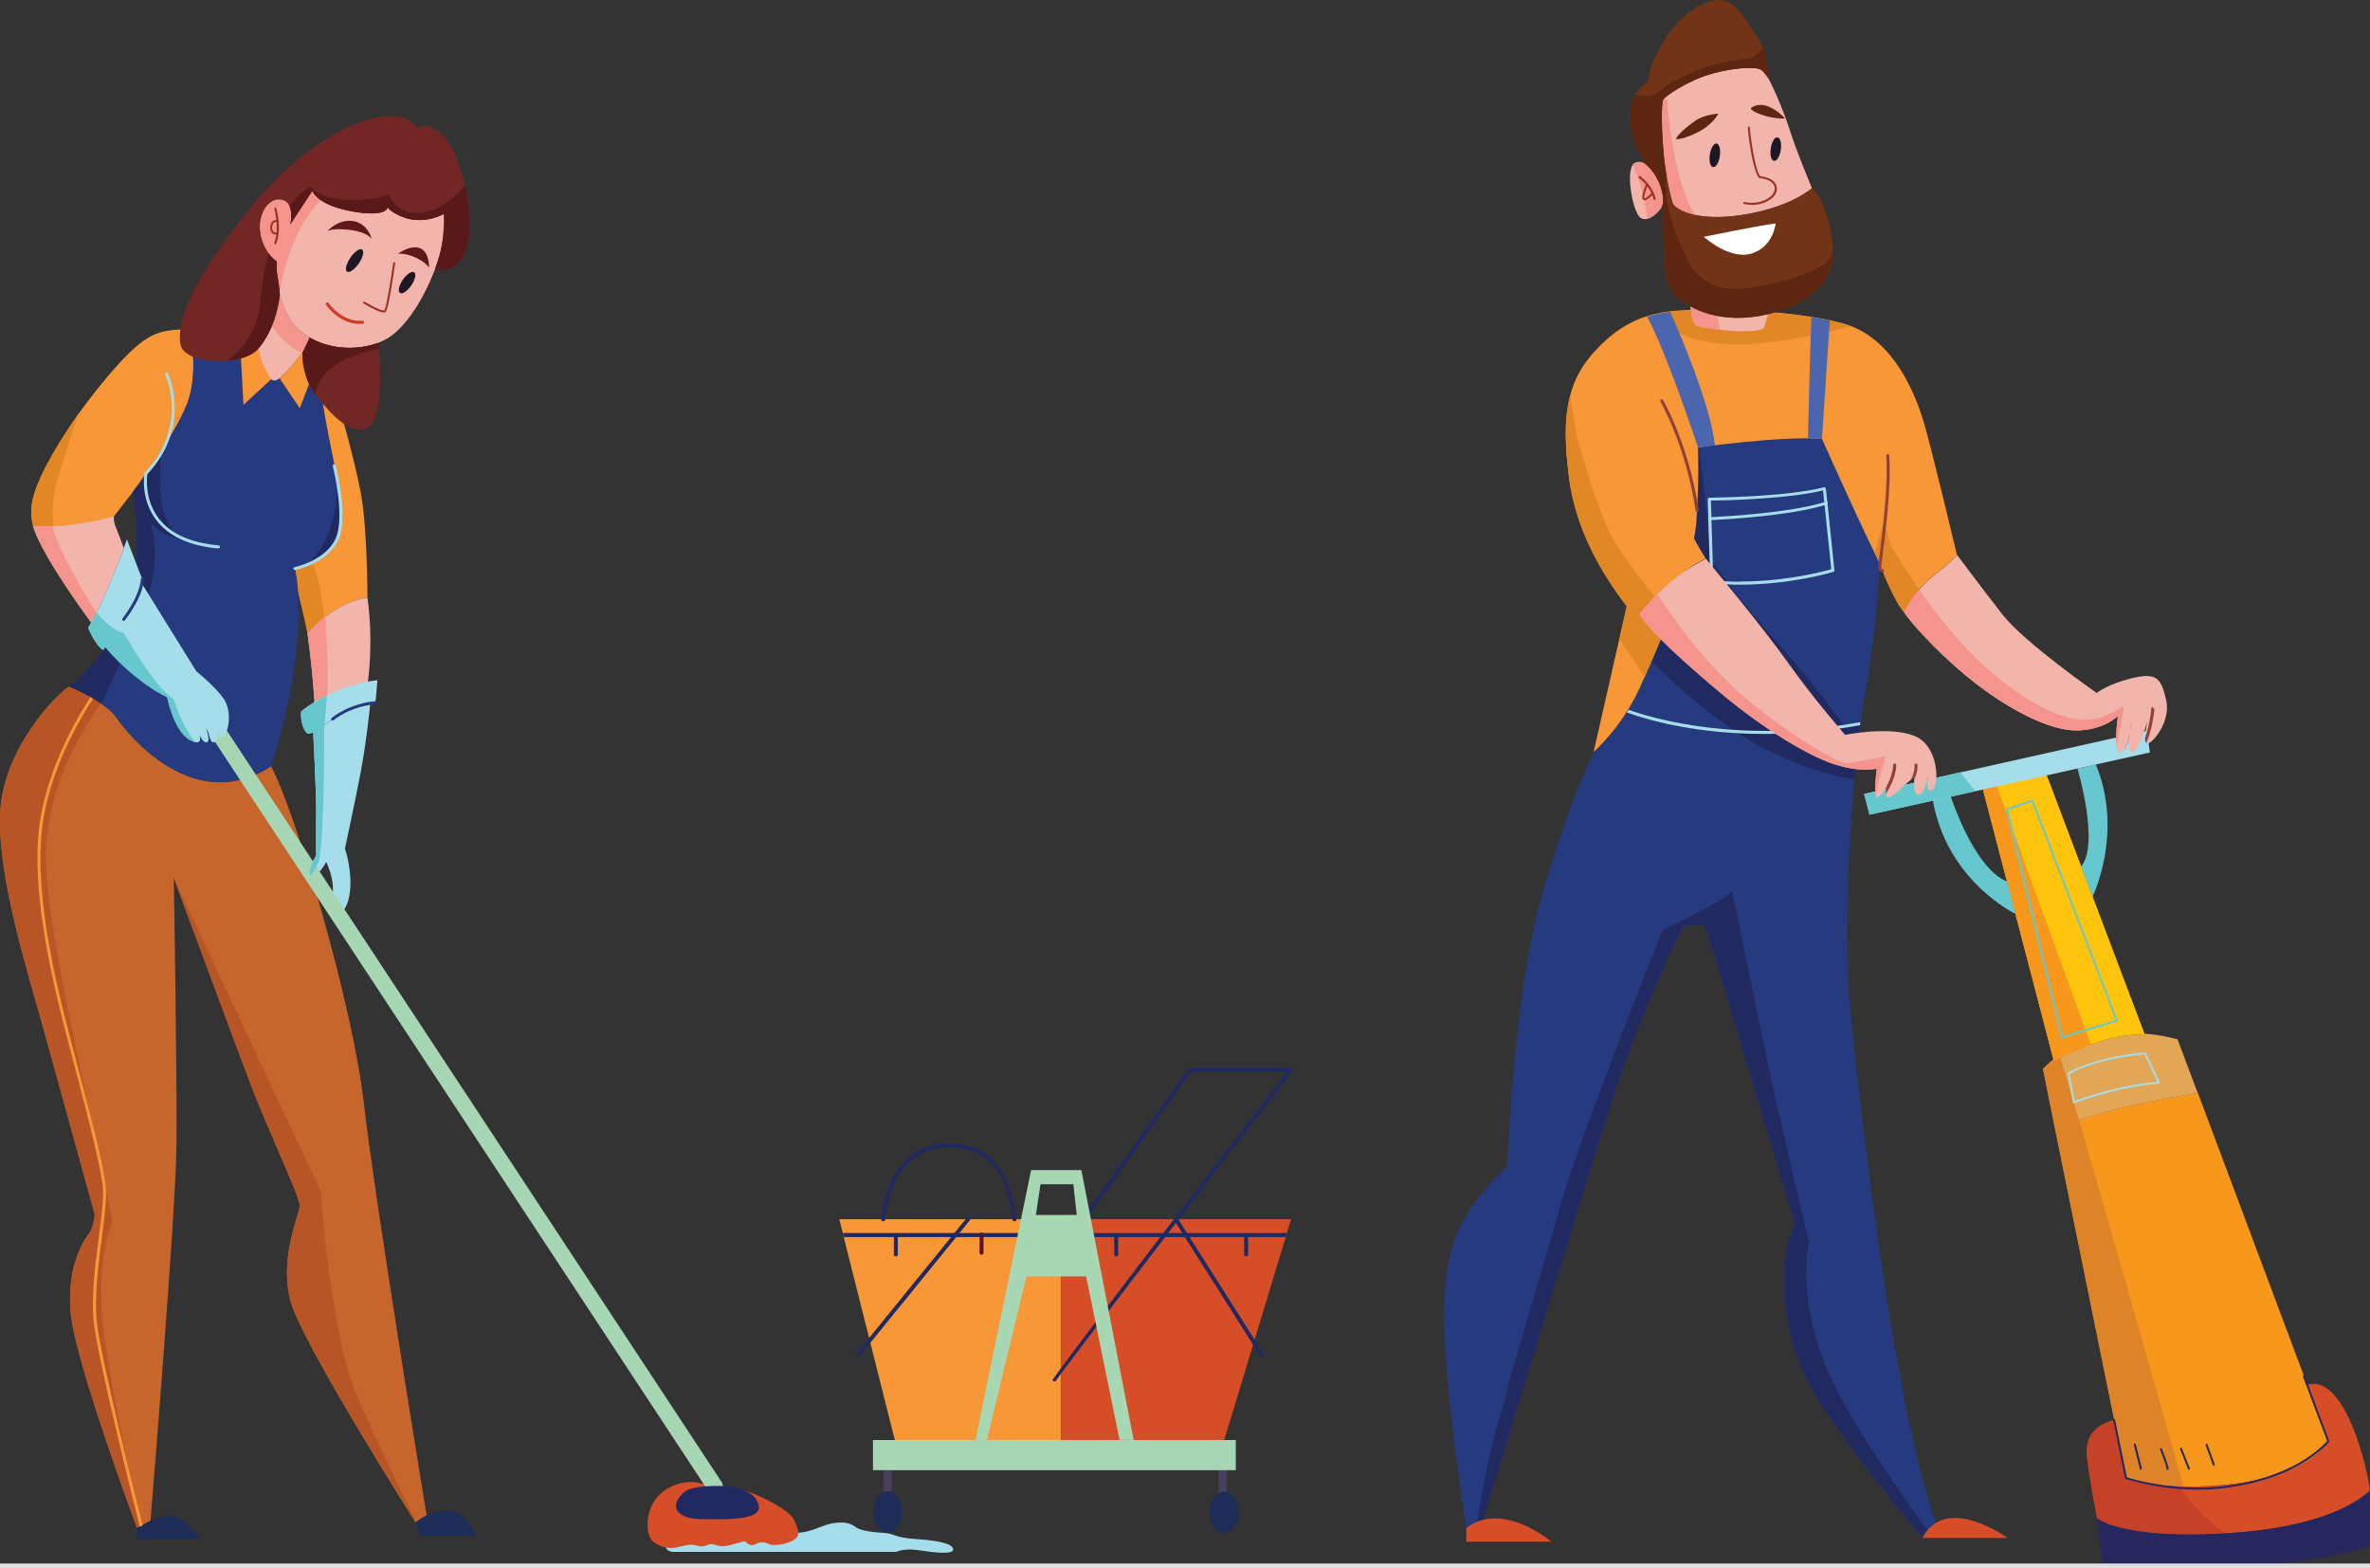<svg width="526" height="348" viewBox="0 0 526 348" fill="none" xmlns="http://www.w3.org/2000/svg">
<rect x="0" y="0" width="526" height="348" fill="#333333" stroke="none"/>
<g clip-path="url(#clip0_8_1137)">
<path d="M94.774 336.578L92.429 337.813L92.249 337.89C92.249 337.89 67.409 298.712 64.6 289.117C61.766 279.522 66.533 269.489 66.533 267.534C66.533 265.579 59.55 250.916 55.53 240.369C51.587 230.002 38.987 195.891 38.575 194.837C38.575 194.837 39.322 239.186 39.167 254.337C39.013 269.489 33.369 337.916 33.369 337.916L31.643 338.611L31.36 338.713L31.024 338.842L30.406 339.099C30.406 339.099 16.723 302.442 15.693 291.458C14.662 280.473 19.12 274.531 19.867 273.656C20.614 272.756 21.052 269.643 21.052 269.643C21.052 269.643 12.884 239.957 9.457 227.635C6.004 215.288 -0.696 194.065 0.052 180.122C0.799 166.18 12.394 154.166 15.358 152.366C15.358 152.366 17.599 153.266 20.073 154.681C20.279 154.784 20.46 154.887 20.64 155.015C21.181 155.35 21.748 155.684 22.289 156.07C23.758 157.048 25.098 158.179 25.897 159.363C28.422 163.067 43.032 181.177 60.168 170.038C65.76 180.714 78.231 222.748 80.757 244.845C83.282 266.968 94.723 336.578 94.723 336.578H94.774Z" fill="#C6662C"/>
<path d="M31.36 338.713L31.024 338.842L30.406 339.099C30.406 339.099 16.723 302.442 15.693 291.458C14.662 280.473 19.12 274.531 19.867 273.656C20.614 272.756 21.052 269.643 21.052 269.643C21.052 269.643 12.884 239.957 9.457 227.635C6.004 215.288 -0.696 194.065 0.052 180.122C0.799 166.18 12.394 154.166 15.358 152.366C15.358 152.366 17.599 153.266 20.073 154.681C20.279 154.784 20.46 154.887 20.64 155.015C21.181 155.35 21.748 155.684 22.289 156.07C18.733 161.652 10.719 173.28 10.204 189.203C9.663 206.541 23.449 259.791 24.866 271.367C24.866 271.367 20.949 280.088 23.14 296.423C24.84 309.053 29.35 329.967 31.308 338.739L31.36 338.713Z" fill="#B85527"/>
<path d="M92.404 337.813L92.223 337.89C92.223 337.89 67.383 298.712 64.574 289.117C61.74 279.522 66.507 269.489 66.507 267.534C66.507 265.579 59.524 250.916 55.504 240.369C51.562 230.002 38.961 195.891 38.549 194.837L71.3 264.653C71.944 277.335 74.882 298.712 78.54 308.076C81.195 314.893 88.59 330.07 92.378 337.813H92.404Z" fill="#B85527"/>
<path d="M81.555 132.635C77.69 133.227 74.366 135.208 71.996 137.034C69.651 138.86 68.259 140.533 68.259 140.533C68.259 140.404 68.208 140.172 68.13 139.864C67.744 137.857 66.455 132.506 66.172 131.272C66.043 129.497 65.811 127.799 65.476 126.178C65.476 126.178 67.28 125.715 69.341 124.712C71.403 123.709 73.748 122.114 74.727 119.876C76.659 115.425 75.01 107.116 73.825 101.457C72.64 95.823 71.3 88.389 71.145 86.46L75.551 91.219C75.551 91.219 78.566 101.457 80.061 109.329C81.555 117.2 81.555 132.635 81.555 132.635Z" fill="#F79738"/>
<path d="M71.97 137.034C69.625 138.86 68.233 140.532 68.233 140.532C68.233 140.404 68.182 140.172 68.105 139.864C67.718 137.857 66.43 132.506 66.146 131.272C66.017 129.497 65.785 127.799 65.45 126.178C65.45 126.178 67.254 125.715 69.316 124.712C70.913 128.262 71.712 134.487 71.97 137.034Z" fill="#E18726"/>
<path d="M41.409 89.881C38.446 97.213 29.633 108.969 29.479 109.174C27.752 111.438 25.356 114.525 25.356 114.525C20.743 116.223 15.486 116.712 11.853 116.815C9.173 116.892 7.37 116.763 7.37 116.763C6.339 113.059 7.086 109.483 10.333 103.258C12.059 99.965 14.404 96.106 17.316 92.016C19.893 88.389 22.882 84.582 26.258 80.852C33.395 72.98 35.92 73.443 42.002 72.98C42.002 72.98 44.398 82.524 41.409 89.907V89.881Z" fill="#F79738"/>
<path d="M12.858 105.907C11.595 110.023 11.621 114.242 11.853 116.789C9.173 116.866 7.37 116.737 7.37 116.737C6.339 113.033 7.086 109.457 10.333 103.232C12.059 99.939 14.404 96.081 17.316 91.99C15.718 96.904 13.709 103.155 12.884 105.907H12.858Z" fill="#E18726"/>
<path d="M74.701 119.876C73.335 123.014 69.316 124.866 67.048 125.664C66.095 125.998 65.45 126.178 65.45 126.178C65.785 127.799 65.992 129.522 66.146 131.272C67.435 148.327 60.22 170.038 60.22 170.038C43.058 181.177 28.474 163.067 25.948 159.363C25.201 158.231 23.913 157.15 22.521 156.199C19.3 153.961 15.409 152.391 15.409 152.391C22.264 147.041 27.597 138.294 29.504 128.802C31.36 119.516 29.607 109.715 29.504 109.226V109.2C29.504 109.2 29.504 109.174 29.556 109.149C30.355 108.068 38.575 96.955 41.435 89.933C44.424 82.55 42.027 73.006 42.027 73.006L53.34 75.964L60.271 84.222L67.512 79.463L71.197 86.511C71.351 88.441 72.691 95.875 73.876 101.509C74.289 103.464 74.753 105.753 75.113 108.068C75.783 112.441 76.041 117.02 74.778 119.901L74.701 119.876Z" fill="#263B7F"/>
<path d="M33.369 115.863C33.369 115.863 36.23 123.426 32.261 133.818C29.633 140.738 25.149 150.462 22.495 156.199C19.274 153.961 15.383 152.391 15.383 152.391C22.238 147.041 27.572 138.294 29.479 128.802C31.334 119.516 29.581 109.715 29.479 109.226C29.479 109.226 29.479 109.2 29.479 109.174C29.479 109.174 29.479 109.149 29.53 109.123C30.148 108.326 35.122 101.997 35.869 100.454C35.766 101.226 33.524 116.712 41.074 119.747C41.074 119.747 36.178 119.593 33.369 115.889V115.863Z" fill="#212A60"/>
<path d="M98.562 47.462C93.692 49.88 89.878 48.593 87.868 47.436C86.941 47.024 86.503 46.587 86.271 46.278C86.091 46.047 86.065 45.892 86.065 45.892C86.065 45.892 86.168 48.362 78.128 46.896C74.572 46.252 72.433 45.275 71.171 44.375C69.573 43.269 69.341 42.317 69.341 42.317C69.341 42.317 66.326 46.896 64.445 49.777C64.445 49.777 65.553 44.992 62.539 44.323C59.524 43.654 56.947 47.77 57.849 52.118C58.751 56.465 61.405 58.034 61.405 58.034C61.405 58.034 61.405 58.317 61.405 58.832C61.405 59.964 61.482 62.202 61.998 64.697C61.998 64.774 62.023 64.851 62.049 64.928C62.693 67.861 63.956 71.102 66.43 73.289C67.151 73.906 67.924 74.447 68.723 74.909C68.929 75.012 69.109 75.141 69.316 75.244C73.954 77.688 79.649 77.688 83.9 76.093C84.57 75.836 85.24 75.527 85.833 75.192C90.961 72.286 95.418 63.514 97.197 57.828C97.686 56.234 98.021 54.742 98.227 53.378C98.562 50.317 98.536 47.487 98.536 47.487L98.562 47.462Z" fill="#F1B5AB"/>
<path d="M71.171 44.4C65.708 49.983 63.209 58.42 62.049 64.954C62.049 64.877 62.023 64.8 61.998 64.723C61.482 62.227 61.405 60.015 61.405 58.857C61.405 58.343 61.405 58.06 61.405 58.06C61.405 58.06 58.725 56.491 57.849 52.143C56.947 47.796 59.524 43.68 62.539 44.349C65.553 45.018 64.445 49.802 64.445 49.802C66.327 46.921 69.341 42.342 69.341 42.342C69.341 42.342 69.573 43.294 71.171 44.4Z" fill="#F5948D"/>
<path d="M69.316 75.244C68.826 75.939 68.027 77.071 67.074 78.305C64.935 81.135 62.101 84.505 60.864 84.454C58.751 84.325 56.741 77.431 56.947 75.887C57.05 75.167 58.158 72.903 59.292 70.614C60.658 67.887 62.075 65.083 61.998 64.749C62.642 67.758 63.879 71.103 66.43 73.341C67.306 74.112 68.285 74.755 69.316 75.27V75.244Z" fill="#F1B5AB"/>
<path d="M69.316 75.244C68.826 75.938 68.027 77.07 67.074 78.305C63.466 77.07 60.4 72.671 59.292 70.588C60.658 67.861 62.075 65.057 61.998 64.723C62.642 67.732 63.879 71.076 66.43 73.315C67.306 74.086 68.285 74.729 69.316 75.244Z" fill="#F5948D"/>
<path d="M27.494 121.599C26.36 124.738 23.913 131.169 21.387 136.056C21.001 136.802 20.614 137.497 20.228 138.166C8.143 121.574 7.344 116.737 7.344 116.737C8.787 116.84 10.23 116.84 11.595 116.789C19.326 116.532 25.33 114.499 25.33 114.499C25.33 114.499 25.021 115.4 25.768 117.175C26.309 118.487 27.082 120.545 27.469 121.599H27.494Z" fill="#F1B5AB"/>
<path d="M21.387 136.056C21.001 136.802 20.614 137.497 20.228 138.166C8.143 121.574 7.344 116.737 7.344 116.737C8.787 116.84 10.23 116.84 11.595 116.789C13.09 122.345 18.527 131.478 21.387 136.056Z" fill="#F5948D"/>
<path d="M81.555 151.928C78.206 152.186 74.907 153.42 72.64 154.449C70.913 155.273 69.805 155.941 69.805 155.941C69.238 147.144 68.285 140.893 68.156 139.992C68.208 140.25 68.259 140.43 68.259 140.533C68.259 140.533 69.728 138.758 72.202 136.88C74.546 135.079 77.793 133.201 81.555 132.635C83.024 143.311 81.555 151.928 81.555 151.928Z" fill="#F1B5AB"/>
<path d="M72.64 154.449C70.913 155.273 69.805 155.941 69.805 155.941C69.238 147.144 68.285 140.893 68.156 139.992C68.208 140.25 68.259 140.43 68.259 140.533C68.259 140.533 69.728 138.758 72.202 136.88C72.459 140.893 72.949 148.481 72.665 154.449H72.64Z" fill="#F5948D"/>
<path d="M149.48 344.424H198.928C198.928 344.424 200.629 343.55 203.979 344.064C207.328 344.579 211.477 345.067 211.554 343.91C211.632 342.726 208.668 341.929 203.515 341.595C198.387 341.26 198.542 340.36 196.3 340.231C194.058 340.077 191.095 339.794 189.987 338.971C188.879 338.148 187.461 337.556 184.55 338.122C181.664 338.688 179.576 340.617 174.964 340.103C170.352 339.588 167.594 338.25 162.389 340.18C157.184 342.109 154.968 341.595 152.726 340.926C150.484 340.257 145.228 343.781 149.454 344.476L149.48 344.424Z" fill="#A6DDEB"/>
<path d="M155.741 329.298C152.34 328.141 147.779 329.736 145.563 332.642C143.321 335.524 143.115 340.72 145.047 342.212C146.98 343.704 148.913 343.781 150.768 343.318C152.623 342.881 153.216 342.649 154.556 343.009C155.896 343.37 156.256 343.164 157.313 342.778C158.344 342.418 158.936 343.292 160.792 343.138C162.647 342.984 165.249 341.8 165.481 342.161C165.713 342.521 166.589 343.267 167.569 342.752C168.522 342.238 169.578 342.083 170.609 342.675C171.64 343.267 175.222 342.675 176.562 341.492C177.902 340.308 176.716 338.662 176.562 338.147C176.407 337.633 176.201 336.707 174.32 335.318C172.464 333.929 168.625 331.871 165.713 330.97C162.827 330.07 158.318 330.121 155.715 329.247L155.741 329.298Z" fill="#D64E27"/>
<path d="M57.411 74.549L53.288 75.913L54.035 89.855L60.22 84.145C60.22 84.145 56.792 79.849 57.411 74.524V74.549Z" fill="#F79738"/>
<path d="M62.023 83.913L66.533 90.601L68.903 84.402L67.1 78.279C67.1 78.279 63.157 83.424 62.023 83.913Z" fill="#F79738"/>
<path d="M30.38 339.099C31.179 338.791 35.586 335.678 38.703 336.578C41.821 337.479 44.346 341.595 44.346 341.595H30.38V339.099Z" fill="#1E2D58"/>
<path d="M92.249 337.916C92.249 337.916 94.929 335.241 99.232 335.241C103.535 335.241 105.777 340.874 105.777 340.874H93.434L92.249 337.916Z" fill="#1E2D58"/>
<path d="M31.437 129.497C31.205 130.371 30.638 131.941 29.195 134.564C28.19 136.365 27.005 138.269 25.922 139.889C24.866 141.484 23.913 142.822 23.372 143.568C23.062 144.005 22.882 144.263 22.882 144.263C21.027 143.002 19.558 139.298 19.558 139.298C19.79 138.938 20.022 138.552 20.254 138.166C20.666 137.471 21.078 136.725 21.465 135.902C23.964 131.04 26.361 124.712 27.494 121.599C27.932 120.416 28.164 119.696 28.164 119.696L31.591 128.596C31.591 128.596 31.591 128.828 31.437 129.471V129.497Z" fill="#A6DDEB"/>
<path d="M80.216 170.553C78.876 177.601 76.556 188.354 76.556 188.354C76.556 188.354 78.206 193.036 77.664 197.846C77.149 202.683 74.701 203.557 73.877 203.043C73.078 202.528 74.031 199.57 73.877 196.74C73.722 193.911 72.408 191.312 72.408 191.312C72.408 191.312 70.321 195.094 69.084 194.425C69.058 194.425 69.006 194.374 68.981 194.348C68.001 193.525 70.166 189.846 70.166 189.846C70.166 189.846 70.089 184.727 70.166 180.354C70.243 175.981 69.47 162.63 69.522 162.553C70.243 162.218 71.094 161.601 72.021 160.906C73.825 159.594 75.886 157.974 77.664 157.356C79.7 156.636 81.22 156.276 82.174 156.121C82.071 157.202 81.401 164.096 80.19 170.579L80.216 170.553Z" fill="#A6DDEB"/>
<path d="M83.771 151.028L83.333 155.916C83.333 155.916 82.921 155.941 82.2 156.07C81.246 156.25 79.726 156.61 77.69 157.305C75.912 157.922 73.851 159.569 72.047 160.855C71.119 161.549 70.243 162.141 69.547 162.475C68.878 162.81 68.336 162.887 68.027 162.553C66.765 161.215 66.662 157.999 66.919 157.794C68.8 156.327 70.733 155.17 72.588 154.269C78.644 151.285 83.797 150.977 83.797 150.977L83.771 151.028Z" fill="#A6DDEB"/>
<path d="M98.563 47.462C98.563 47.462 98.589 50.317 98.253 53.378C98.795 49.905 98.563 47.462 98.563 47.462Z" fill="#F1B5AB"/>
<path d="M158.653 331.665C158.06 331.665 157.493 331.382 157.158 330.867L45.893 161.884C45.352 161.061 45.583 159.954 46.408 159.414C47.233 158.874 48.341 159.106 48.882 159.929L160.147 328.912C160.689 329.736 160.457 330.842 159.632 331.382C159.323 331.588 158.988 331.665 158.653 331.665Z" fill="#A6D6B4"/>
<path d="M49.577 163.427C48.469 164.25 48.624 161.498 48.624 161.498C48.624 161.498 48.392 164.611 47.413 164.765C46.434 164.919 46.176 161.421 45.815 161.266C45.455 161.112 47.001 164.816 45.815 164.765C45.094 164.739 44.578 163.787 44.269 163.041C44.501 163.839 44.578 164.919 43.496 164.739C43.187 164.688 42.749 164.533 42.182 164.225C38.626 162.295 37.132 154.732 37.132 154.732C30.638 151.568 24.583 145.214 23.423 143.568C23.268 143.362 23.217 143.234 23.217 143.182L25.407 139.555L31.463 129.471L43.574 148.996C43.574 148.996 47.593 152.186 49.603 155.015C51.613 157.819 50.711 162.578 49.603 163.402L49.577 163.427Z" fill="#A6DDEB"/>
<path d="M48.495 121.728H48.469C42.079 121.162 37.441 119.053 34.684 115.425C31.102 110.718 32.029 105.264 32.081 105.033C32.081 104.981 32.133 104.904 32.158 104.853C42.002 94.409 36.719 83.218 36.668 83.115C36.59 82.961 36.668 82.755 36.822 82.678C37.003 82.601 37.183 82.678 37.26 82.833C37.312 82.936 42.749 94.511 32.699 105.239C32.596 105.985 32.055 110.872 35.199 115.014C37.827 118.461 42.311 120.493 48.495 121.033C48.675 121.033 48.804 121.213 48.804 121.393C48.804 121.574 48.65 121.702 48.469 121.702L48.495 121.728Z" fill="#A6DDEB"/>
<path d="M73.825 159.929C73.825 159.929 73.645 159.903 73.567 159.826C73.439 159.697 73.464 159.491 73.593 159.363C73.748 159.234 77.252 156.224 83.282 155.607C83.462 155.607 83.617 155.71 83.643 155.916C83.643 156.096 83.54 156.25 83.333 156.276C77.536 156.842 74.057 159.826 74.031 159.852C73.954 159.903 73.902 159.929 73.799 159.929H73.825Z" fill="#263B7F"/>
<path d="M31.643 338.585L31.024 338.842C28.989 330.739 21.8 301.825 20.846 293.747C20.176 288.088 21.104 280.834 21.954 274.428C22.495 270.106 22.985 266.376 22.856 264.01C22.598 259.611 19.326 247.135 16.414 236.124C15.435 232.42 14.507 228.87 13.734 225.783C8.787 206.156 7.241 191.595 9.045 181.229C11.286 168.444 18.398 157.253 20.099 154.707C20.305 154.81 20.485 154.912 20.666 155.041C19.043 157.485 11.905 168.624 9.689 181.357C7.911 191.621 9.431 206.104 14.353 225.629C15.152 228.716 16.079 232.266 17.058 235.97C19.97 247.006 23.268 259.534 23.526 264.01C23.655 266.454 23.165 270.209 22.624 274.557C21.8 280.911 20.872 288.139 21.516 293.696C22.47 301.722 29.607 330.404 31.669 338.611L31.643 338.585Z" fill="#F79738"/>
<path d="M61.096 54.176C61.096 54.176 61.044 54.176 61.018 54.176C60.915 54.124 60.838 53.995 60.889 53.893C62.101 50.523 60.889 46.407 60.889 46.355C60.864 46.227 60.915 46.124 61.044 46.072C61.173 46.047 61.276 46.098 61.328 46.227C61.379 46.407 62.59 50.523 61.328 54.047C61.302 54.15 61.224 54.201 61.121 54.201L61.096 54.176Z" fill="#983222"/>
<path d="M61.276 52.066C61.044 52.066 60.735 52.015 60.452 51.809C60.117 51.526 59.962 51.063 59.988 50.42C60.013 49.751 60.22 49.314 60.58 49.056C61.096 48.722 61.688 48.928 61.714 48.928C61.817 48.979 61.895 49.082 61.843 49.211C61.791 49.339 61.688 49.391 61.559 49.339C61.559 49.339 61.121 49.185 60.812 49.417C60.58 49.571 60.426 49.931 60.4 50.42C60.4 50.909 60.477 51.269 60.709 51.449C61.018 51.706 61.482 51.577 61.482 51.577C61.611 51.552 61.714 51.629 61.766 51.732C61.791 51.86 61.714 51.963 61.611 52.015C61.611 52.015 61.456 52.066 61.25 52.066H61.276Z" fill="#983222"/>
<path d="M79.829 71.9C75.32 71.9 72.459 67.835 72.331 67.629C72.227 67.475 72.253 67.269 72.408 67.166C72.562 67.064 72.769 67.089 72.872 67.244C72.897 67.295 75.938 71.591 80.447 71.179C80.628 71.179 80.782 71.308 80.808 71.488C80.808 71.668 80.705 71.823 80.499 71.848C80.267 71.848 80.035 71.874 79.803 71.874L79.829 71.9Z" fill="#CB3D27"/>
<path d="M85.189 69.353C84.441 69.353 82.947 68.684 80.679 67.347C80.576 67.295 80.55 67.141 80.602 67.038C80.653 66.935 80.808 66.909 80.911 66.961C83.514 68.504 85.008 69.044 85.317 68.89C85.653 68.504 86.58 63.179 87.276 58.369C87.276 58.24 87.405 58.163 87.534 58.189C87.662 58.189 87.74 58.317 87.714 58.446C87.147 62.356 86.116 68.993 85.524 69.302C85.446 69.353 85.343 69.353 85.214 69.353H85.189Z" fill="#983222"/>
<path d="M72.614 51.346C72.614 51.346 74.985 48.568 78.334 49.056C81.684 49.571 82.509 53.044 82.509 53.044C82.509 53.044 81.659 51.5 77.561 51.011C73.49 50.548 72.614 51.346 72.614 51.346Z" fill="#601818"/>
<path d="M88.307 56.337C88.307 56.337 91.064 54.253 93.203 55.076C95.367 55.899 95.212 59.372 95.212 59.372C95.212 59.372 94.542 58.214 92.172 57.134C89.801 56.053 88.307 56.337 88.307 56.337Z" fill="#601818"/>
<path d="M79.623 58.472C78.695 59.809 77.536 60.632 77.02 60.272C76.505 59.912 76.84 58.549 77.767 57.185C78.695 55.848 79.855 55.025 80.37 55.385C80.885 55.745 80.55 57.108 79.649 58.472H79.623Z" fill="#1E1724"/>
<path d="M91.27 63.359C90.394 64.62 89.286 65.366 88.77 65.006C88.255 64.645 88.538 63.334 89.415 62.073C90.291 60.812 91.399 60.066 91.914 60.427C92.429 60.787 92.146 62.099 91.27 63.359Z" fill="#1E1724"/>
<path d="M27.469 137.806C27.469 137.806 27.34 137.806 27.262 137.729C27.108 137.626 27.082 137.42 27.185 137.266C31.334 131.735 31.231 128.648 31.231 128.622C31.231 128.442 31.36 128.288 31.54 128.262C31.72 128.262 31.875 128.391 31.901 128.571C31.901 128.699 32.055 131.915 27.726 137.651C27.649 137.754 27.572 137.78 27.443 137.78L27.469 137.806Z" fill="#263B7F"/>
<path d="M103.69 54.69C101.809 61.378 96.552 59.758 96.552 59.758C97.222 57.803 97.995 55.796 98.253 53.352C98.794 49.88 98.562 47.462 98.562 47.462C93.692 49.88 89.878 48.593 87.868 47.436C86.838 46.844 86.271 46.278 86.271 46.278C86.091 46.047 86.065 45.892 86.065 45.892C86.065 45.892 86.168 48.362 78.128 46.896C70.114 45.455 69.341 42.317 69.341 42.317C69.341 42.317 66.327 46.896 64.445 49.777C64.445 49.777 65.012 47.307 64.239 45.687C63.93 45.018 63.415 44.503 62.539 44.323C59.524 43.654 56.947 47.77 57.849 52.118C58.21 53.918 58.905 55.256 59.575 56.156C60.503 57.468 61.431 58.008 61.431 58.008C61.431 58.008 61.431 58.291 61.431 58.806C61.147 60.504 62.333 64.028 62.023 66.163C61.276 71.282 59.266 75.424 56.973 77.713C55.659 79.025 53.108 79.797 50.402 80.054C45.738 80.492 40.533 79.334 40.043 76.376C39.27 71.694 41.821 64.131 52.077 50.548C62.333 36.966 72.382 29.377 81.555 26.599C90.729 23.821 92.661 28.605 92.661 28.605C95.341 26.496 98.897 29.943 100.701 33.622C101.448 35.165 102.427 37.918 103.175 41.082C104.205 45.507 104.798 50.754 103.716 54.664L103.69 54.69Z" fill="#732725"/>
<path d="M61.998 66.215C61.25 71.334 59.24 75.475 56.947 77.765C55.633 79.077 53.082 79.849 50.376 80.106C53.082 78.125 57.05 74.112 57.694 67.475C58.029 63.745 58.622 59.861 59.601 56.208C60.529 57.52 61.456 58.06 61.456 58.06C61.456 58.06 61.456 58.343 61.456 58.857C61.173 60.555 62.358 64.079 62.049 66.215H61.998Z" fill="#591918"/>
<path d="M103.69 54.69C101.809 61.378 96.552 59.758 96.552 59.758C97.222 57.803 97.995 55.796 98.253 53.352C98.794 49.88 98.562 47.462 98.562 47.462C93.692 49.88 89.878 48.593 87.868 47.436C86.838 46.844 86.271 46.278 86.271 46.278C86.091 46.047 86.065 45.892 86.065 45.892C86.065 45.892 86.168 48.362 78.128 46.896C70.114 45.455 69.341 42.317 69.341 42.317C69.341 42.317 66.326 46.896 64.445 49.777C64.445 49.777 65.012 47.307 64.239 45.687C65.528 43.937 67.074 42.471 68.903 41.416C68.903 41.416 70.604 44.194 77.561 44.323C84.519 44.426 86.271 43.088 86.271 43.088C86.271 43.088 88.307 48.876 95.212 46.818C98.949 45.712 101.525 43.166 103.149 41.082C104.18 45.506 104.772 50.754 103.69 54.664V54.69Z" fill="#591918"/>
<path d="M81.556 94.897C77.381 97.058 72.253 90.396 70.011 87.566C69.96 87.489 69.883 87.386 69.805 87.309C67.692 84.633 66.791 79.283 67.254 78.099L68.749 74.909C68.955 75.012 69.135 75.141 69.342 75.244C73.98 77.688 79.674 77.688 83.926 76.093C83.926 76.093 83.978 76.607 84.055 77.456C84.416 81.469 85.086 93.045 81.53 94.897H81.556Z" fill="#732725"/>
<path d="M84.055 77.456C80.138 78.151 71.068 80.492 69.986 87.566C69.934 87.489 69.857 87.386 69.779 87.309C67.666 84.633 66.765 79.283 67.228 78.099L68.723 74.909C68.929 75.012 69.109 75.141 69.316 75.244C73.954 77.688 79.648 77.688 83.9 76.093C83.9 76.093 83.952 76.607 84.029 77.456H84.055Z" fill="#591918"/>
<path d="M74.701 119.876C73.335 123.014 69.316 124.866 67.048 125.664C74.933 121.342 74.856 107.682 74.856 107.682C74.856 107.682 74.933 107.785 75.036 108.017C75.706 112.39 75.964 116.969 74.701 119.85V119.876Z" fill="#212A60"/>
<path d="M65.45 126.513C65.296 126.513 65.167 126.41 65.115 126.255C65.09 126.075 65.193 125.895 65.373 125.87C65.45 125.87 72.021 124.48 74.392 119.747C76.763 114.988 73.902 103.566 73.851 103.464C73.799 103.284 73.928 103.103 74.109 103.052C74.289 103.001 74.469 103.129 74.521 103.284C74.65 103.772 77.484 115.04 75.01 120.03C72.511 125.046 65.811 126.461 65.528 126.513C65.528 126.513 65.476 126.513 65.45 126.513Z" fill="#A6DDEB"/>
<path d="M38.575 155.195C38.575 155.195 40.43 161.421 43.445 164.765C43.136 164.713 42.697 164.559 42.13 164.25C38.575 162.321 37.08 154.758 37.08 154.758C30.587 151.594 24.531 145.24 23.372 143.594C23.062 144.031 22.882 144.288 22.882 144.288C21.027 143.028 19.558 139.323 19.558 139.323C19.79 138.963 20.022 138.577 20.254 138.192C20.666 137.497 21.078 136.751 21.465 135.928C22.418 137.111 23.758 138.577 25.381 139.581C25.562 139.684 25.742 139.812 25.948 139.889C26.438 140.147 26.953 140.378 27.494 140.533C27.494 140.533 34.581 152.957 38.6 155.17L38.575 155.195Z" fill="#66C8CE"/>
<path d="M72.021 160.906C71.996 161.318 71.97 161.575 71.97 161.575C71.97 161.575 72.047 188.972 70.552 191.698C70.166 192.444 69.599 193.37 68.981 194.348C68.001 193.525 70.166 189.846 70.166 189.846C70.166 189.846 70.089 184.727 70.166 180.354C70.243 175.981 69.47 162.63 69.522 162.553C68.852 162.861 68.311 162.964 68.001 162.63C66.739 161.292 66.636 158.077 66.894 157.871C68.775 156.404 70.707 155.247 72.562 154.346C72.382 156.585 72.15 159.594 72.047 160.906H72.021Z" fill="#66C8CE"/>
<path d="M151.335 331.665C148.603 334.443 150.227 337.093 155.638 337.144C161.075 337.221 168.883 337.453 168.419 334.315C167.955 331.202 164.09 329.71 158.627 329.787C153.164 329.864 152.056 330.893 151.309 331.639L151.335 331.665Z" fill="#212A60"/>
<path d="M196.996 333.569C196.506 333.569 196.094 333.157 196.094 332.668V325.44C196.094 324.951 196.506 324.539 196.996 324.539C197.485 324.539 197.897 324.951 197.897 325.44V332.668C197.897 333.157 197.511 333.569 196.996 333.569Z" fill="#49405E"/>
<path d="M271.362 334.572C270.872 334.572 270.46 334.186 270.46 333.671V325.465C270.46 324.977 270.872 324.565 271.362 324.565C271.851 324.565 272.264 324.977 272.264 325.465V333.671C272.264 334.16 271.851 334.572 271.362 334.572Z" fill="#49405E"/>
<path d="M235.467 270.595V320.706H198.877L187.255 274.557L187.049 273.656L186.276 270.595H235.467Z" fill="#F79738"/>
<path d="M286.539 270.595L285.611 273.656L285.354 274.557L271.362 320.706H235.467V270.595H286.539Z" fill="#D64E27"/>
<path d="M274.273 319.6H193.749V326.289H274.273V319.6Z" fill="#A6D6B4"/>
<path d="M200.217 335.549C200.217 338.096 198.774 340.154 196.996 340.154C195.218 340.154 193.775 338.096 193.775 335.549C193.775 333.003 195.218 330.945 196.996 330.945C198.774 330.945 200.217 333.003 200.217 335.549Z" fill="#1E2D58"/>
<path d="M274.943 335.678C274.943 338.225 273.5 340.283 271.697 340.283C269.893 340.283 268.476 338.225 268.476 335.678C268.476 333.131 269.919 331.073 271.697 331.073C273.475 331.073 274.943 333.131 274.943 335.678Z" fill="#1E2D58"/>
<path d="M190.347 301.259C190.347 301.259 190.141 301.233 190.064 301.156C189.884 301.001 189.832 300.718 189.987 300.538L214.518 270.338C214.672 270.158 214.956 270.132 215.136 270.261C215.316 270.415 215.368 270.698 215.213 270.878L190.682 301.079C190.682 301.079 190.476 301.233 190.347 301.233V301.259Z" fill="#212A60"/>
<path d="M280.149 301.259C279.994 301.259 279.865 301.182 279.762 301.053L260.616 270.852C260.488 270.647 260.539 270.364 260.745 270.235C260.951 270.106 261.235 270.158 261.364 270.364L280.509 300.564C280.638 300.77 280.587 301.053 280.38 301.182C280.303 301.233 280.226 301.259 280.149 301.259Z" fill="#212A60"/>
<path d="M195.991 271.058C195.733 271.058 195.553 270.827 195.578 270.595C195.578 270.415 196.506 253.488 210.91 253.771C219.104 253.951 223.975 259.251 225.392 269.566C225.443 269.875 225.495 270.209 225.521 270.364C225.572 270.441 225.624 270.518 225.624 270.621C225.624 270.878 225.417 271.058 225.186 271.058C224.722 271.058 224.696 270.75 224.541 269.669C224.052 266.016 222.506 254.903 210.91 254.646C197.382 254.337 196.48 270.467 196.48 270.621C196.48 270.852 196.274 271.058 196.042 271.058H195.991Z" fill="#212A60"/>
<path d="M234.024 306.609C233.844 306.609 233.663 306.506 233.612 306.326C233.526 306.103 242.287 294.467 259.895 271.418C271.465 256.344 283.035 241.295 285.637 237.874H264.327L240.956 270.93C240.827 271.135 240.543 271.187 240.337 271.032C240.131 270.904 240.079 270.621 240.234 270.415L263.734 237.153C263.734 237.153 263.941 236.973 264.095 236.973H286.539C286.719 236.973 286.874 237.076 286.951 237.231C287.029 237.385 287.003 237.565 286.9 237.694C269.146 260.768 235.441 304.68 234.436 306.326C234.385 306.429 234.307 306.532 234.179 306.558C234.127 306.558 234.076 306.584 234.024 306.584V306.609Z" fill="#212A60"/>
<path d="M285.611 273.656L285.354 274.557H187.255L187.049 273.656H285.611Z" fill="#212A60"/>
<path d="M198.825 278.853C198.567 278.853 198.387 278.647 198.387 278.415V274.119C198.387 273.862 198.593 273.682 198.825 273.682C199.057 273.682 199.263 273.888 199.263 274.119V278.415C199.263 278.673 199.057 278.853 198.825 278.853Z" fill="#212A60"/>
<path d="M217.842 278.467C217.584 278.467 217.404 278.287 217.404 278.055V273.965C217.404 273.734 217.61 273.553 217.842 273.553C218.074 273.553 218.28 273.734 218.28 273.965V278.055C218.28 278.287 218.074 278.467 217.842 278.467Z" fill="#5B1615"/>
<path d="M247.733 278.853C247.501 278.853 247.294 278.647 247.294 278.415V274.119C247.294 273.862 247.501 273.682 247.733 273.682C247.964 273.682 248.171 273.888 248.171 274.119V278.415C248.171 278.673 247.964 278.853 247.733 278.853Z" fill="#212A60"/>
<path d="M276.567 278.853C276.335 278.853 276.129 278.647 276.129 278.415V274.119C276.129 273.862 276.335 273.682 276.567 273.682C276.799 273.682 277.005 273.888 277.005 274.119V278.415C277.005 278.673 276.799 278.853 276.567 278.853Z" fill="#212A60"/>
<path d="M240.002 259.688H228.845L216.502 319.574H219.027L227.814 283.277H241.059L248.48 319.574H251.598L240.002 259.688ZM229.901 269.643L230.932 262.826H238.224L238.971 269.643H229.901Z" fill="#A8D7B4"/>
<path d="M516.775 319.883C516.775 319.883 512.91 327.137 496.418 329.247C491.858 329.813 487.967 329.993 484.694 329.916C476.113 329.761 471.887 328.038 471.887 328.038L469.259 315.15L456.272 251.302C456.272 251.302 456.452 250.221 461.451 248.498C465.729 247.032 473.511 244.999 487.786 242.53L512.085 307.381L516.775 319.883Z" fill="#F7981D"/>
<path d="M487.786 242.556C473.511 245.025 465.729 247.057 461.451 248.524C456.452 250.247 456.272 251.225 456.272 251.302L453.438 237.205C454.185 236.459 454.958 235.764 455.731 235.147L455.808 235.43C455.808 235.43 456.349 235.147 457.303 234.684C460.885 232.935 470.109 228.87 476.062 229.796L475.933 229.41C480.314 229.719 483.303 230.697 483.303 230.697L487.76 242.581L487.786 242.556Z" fill="#E2A657"/>
<path d="M484.668 329.916C476.088 329.761 471.862 328.038 471.862 328.038L469.233 315.15L456.246 251.302L453.412 237.205C454.159 236.459 454.932 235.764 455.705 235.147L455.783 235.43C455.783 235.43 456.324 235.147 457.277 234.684C458.205 237.642 459.648 242.504 461.4 248.524C469.053 274.685 482.555 322.584 484.643 329.916H484.668Z" fill="#DC8427"/>
<path d="M476.088 229.796C472.609 229.256 467.996 230.414 464.08 231.828C459.493 233.475 455.834 235.43 455.834 235.43L455.757 235.147L440.116 175.235L443.208 174.412L454.056 171.505L475.959 229.436L476.088 229.822V229.796Z" fill="#FFC40C"/>
<path d="M464.054 231.829C459.467 233.475 455.808 235.43 455.808 235.43L455.731 235.147L440.09 175.235L443.182 174.412L464.054 231.829Z" fill="#F7981D"/>
<path d="M525.974 330.868C525.536 331.022 519.275 338.585 495.182 340.231C494.769 340.231 494.357 340.283 493.945 340.308C470.882 341.698 465.445 336.99 465.445 336.99C465.445 336.99 463.822 328.938 463.204 323.459C462.637 318.288 465.523 316.127 469.208 315.176L471.836 328.064C471.836 328.064 475.675 329.633 483.509 329.89C487.013 330.019 491.291 329.89 496.367 329.247C512.858 327.163 516.724 319.883 516.724 319.883L512.034 307.381C521.336 304.371 526.387 330.713 525.923 330.842L525.974 330.868Z" fill="#D64E27"/>
<path d="M493.971 340.308C470.908 341.697 465.471 336.99 465.471 336.99C465.471 336.99 463.848 328.938 463.229 323.459C462.663 318.288 465.549 316.127 469.233 315.176L471.862 328.064C471.862 328.064 475.701 329.633 483.535 329.89C486.549 333.98 490.054 337.736 493.971 340.308Z" fill="#C54127"/>
<path d="M429.757 338.225L428.056 339.923L426.665 341.337C426.665 341.337 413.291 325.543 404.582 312.397C395.898 299.252 393.424 282.351 398.346 271.65C398.346 271.65 382.731 219.326 380.283 211.3C377.835 203.274 377.835 205.281 377.835 205.281L373.609 205.512C373.609 205.512 364.255 223.983 357.555 244.922C350.856 265.862 329.004 337.762 329.004 337.762L327.819 338.199L325.423 339.099C325.423 339.099 320.501 308.153 320.501 292.127C320.501 276.1 323.851 269.412 334.545 258.736C334.545 258.736 335.884 220.896 342.12 199.056C345.238 188.148 348.15 180.122 350.263 174.849C352.376 169.575 353.716 167.003 353.716 167.003C353.716 167.003 357.452 163.813 361.034 158.128C361.163 157.948 361.292 157.742 361.42 157.536C362.271 156.147 363.095 154.629 363.868 152.957C364.023 152.623 364.203 152.263 364.358 151.877C364.41 151.774 364.461 151.645 364.487 151.543C364.616 151.26 364.745 150.951 364.899 150.642C364.951 150.539 365.002 150.436 365.054 150.334C365.234 149.922 365.414 149.51 365.595 149.099C365.621 149.022 365.672 148.919 365.698 148.842C365.853 148.481 366.007 148.095 366.188 147.735C366.239 147.607 366.291 147.478 366.342 147.375C366.419 147.195 366.497 147.015 366.574 146.835C366.651 146.629 366.754 146.398 366.832 146.192C366.857 146.115 366.909 146.038 366.935 145.96C367.141 145.472 367.347 144.983 367.553 144.494C367.605 144.391 367.631 144.288 367.682 144.185C367.862 143.774 368.017 143.362 368.197 142.925C368.249 142.796 368.3 142.693 368.352 142.565C368.79 141.51 369.202 140.455 369.64 139.349C369.666 139.221 369.718 139.118 369.769 139.015C369.95 138.552 370.13 138.089 370.31 137.626C370.336 137.523 370.388 137.42 370.413 137.343C370.62 136.777 370.852 136.211 371.058 135.645C371.058 135.645 371.058 135.593 371.083 135.593C371.29 135.053 371.47 134.539 371.65 133.999C371.702 133.87 371.728 133.741 371.779 133.638C371.96 133.15 372.114 132.661 372.294 132.172C372.32 132.095 372.346 132.043 372.372 131.966C372.578 131.4 372.758 130.86 372.939 130.294C372.964 130.191 373.016 130.114 373.042 130.011C373.196 129.548 373.351 129.111 373.48 128.648C373.531 128.519 373.557 128.391 373.609 128.288C373.789 127.773 373.944 127.259 374.098 126.744C375.412 125.818 377.68 124.326 378.608 124.069C378.608 124.069 377.19 121.857 375.979 119.567C376.108 118.924 376.211 118.307 376.314 117.715C376.314 117.663 376.314 117.612 376.314 117.561C376.34 117.329 376.392 117.072 376.417 116.866C376.443 116.583 376.469 116.3 376.495 116.043C377.113 107.94 376.907 100.428 376.881 99.451V99.348C376.881 99.348 395.022 96.827 404.376 97.418C404.376 97.418 406.257 101.637 408.782 107.194C411.307 112.75 414.528 119.67 417.208 125.072C417.208 125.175 416.718 138.732 413.755 155.015C413.472 156.61 413.188 158.385 412.93 160.289C412.93 160.289 412.93 160.34 412.93 160.366C412.879 160.572 412.853 160.778 412.827 160.983C412.338 164.585 411.9 168.675 411.513 172.997C410.019 189.923 409.426 210.683 410.483 222.259C411.977 238.594 419.939 311.754 429.783 338.25L429.757 338.225Z" fill="#263B7F"/>
<path d="M372.63 204.741C372.63 204.741 380.824 201.294 384.405 200.959L372.63 204.741Z" fill="#7D322E"/>
<path d="M412.905 160.34C412.853 160.546 412.827 160.752 412.802 160.958C412.312 164.559 411.874 168.649 411.487 172.971C406.952 172.508 397.032 169.37 389.353 164.919C380.36 159.723 371.753 152.031 366.6 146.835C366.677 146.629 366.78 146.398 366.857 146.192C366.883 146.115 366.935 146.038 366.961 145.96C367.167 145.472 367.373 144.983 367.579 144.494C367.63 144.391 367.656 144.288 367.708 144.185C367.888 143.774 368.043 143.362 368.223 142.925C368.275 142.796 368.326 142.693 368.378 142.565C368.816 141.51 369.228 140.455 369.666 139.349C369.692 139.221 369.743 139.118 369.795 139.015C369.975 138.552 370.156 138.089 370.336 137.626C370.362 137.523 370.413 137.42 370.439 137.343C370.645 136.777 370.877 136.211 371.083 135.645C371.083 135.645 371.083 135.593 371.109 135.593C371.315 135.053 371.496 134.539 371.676 133.999C371.728 133.87 371.753 133.741 371.805 133.638C371.985 133.15 372.14 132.661 372.32 132.172C372.346 132.095 372.372 132.043 372.398 131.966C372.604 131.4 372.784 130.86 372.964 130.294C372.99 130.191 373.042 130.114 373.068 130.011C373.222 129.548 373.377 129.111 373.506 128.648C373.557 128.519 373.583 128.391 373.634 128.288C373.815 127.773 373.969 127.259 374.124 126.744C375.438 125.818 377.706 124.326 378.633 124.069C378.633 124.069 377.216 121.857 376.005 119.567C376.134 118.924 376.237 118.307 376.34 117.715C376.34 117.664 376.34 117.612 376.34 117.561C376.366 117.329 376.417 117.072 376.443 116.866C376.469 116.583 376.495 116.3 376.52 116.043C377.139 107.94 376.933 100.428 376.907 99.451C378.298 104.93 379.509 124.069 379.509 124.069C379.509 124.069 387.111 134.436 394.764 142.951C402.391 151.465 409.22 160.932 409.22 160.932L412.956 160.392L412.905 160.34Z" fill="#212A60"/>
<path d="M428.056 339.923L426.665 341.337C426.665 341.337 413.291 325.543 404.582 312.397C395.898 299.252 393.424 282.351 398.346 271.65C398.346 271.65 382.731 219.326 380.283 211.3C377.835 203.274 377.835 205.281 377.835 205.281L373.609 205.512C373.609 205.512 364.255 223.983 357.555 244.922C350.856 265.862 329.004 337.762 329.004 337.762L327.819 338.199C328.36 334.443 330.138 322.687 333.462 312.372C334.802 308.204 335.24 306.738 335.24 306.609C335.06 306.841 333.694 310.777 333.488 311.394C334.003 309.619 342.507 280.962 346.63 266.505C350.856 251.585 369.022 206.387 369.022 206.387C369.022 206.387 383.194 199.699 384.431 197.718C384.431 197.718 386.493 207.853 390.976 229.385C395.46 250.916 401.49 275.637 401.49 275.637C401.49 275.637 398.81 286.339 404.607 301.696C409.375 314.301 423.263 333.44 428.082 339.923H428.056Z" fill="#212A60"/>
<path d="M434.344 123.143C434.344 123.143 432.643 125.072 428.881 127.928C427.773 128.776 426.768 129.805 425.892 130.834C423.882 133.227 422.619 135.645 422.516 135.825C421.125 134.076 419.785 131.375 418.806 129.111C417.826 126.847 417.182 125.021 417.182 125.021C416.796 124.275 416.435 123.503 416.023 122.68C410.818 111.927 404.35 97.367 404.35 97.367C394.97 96.775 376.855 99.296 376.855 99.296C376.855 99.296 377.139 107.322 376.469 115.991C376.469 116.249 376.417 116.532 376.392 116.815C376.366 117.046 376.314 117.278 376.289 117.509C376.289 117.561 376.289 117.612 376.289 117.663C376.211 118.229 376.082 118.847 375.954 119.49C377.165 121.779 378.582 123.992 378.582 123.992C377.654 124.249 375.387 125.741 374.073 126.667C373.918 127.182 373.763 127.696 373.583 128.21C373.531 128.339 373.506 128.468 373.454 128.571C373.299 129.034 373.171 129.471 373.016 129.934C373.016 130.037 372.965 130.114 372.913 130.217C372.733 130.757 372.552 131.323 372.346 131.889C372.346 131.941 372.295 132.018 372.269 132.095C372.114 132.584 371.934 133.072 371.753 133.561C371.702 133.69 371.65 133.793 371.625 133.921C371.496 134.256 371.367 134.616 371.238 134.95C371.187 135.13 371.109 135.31 371.032 135.491C371.032 135.491 371.032 135.516 371.006 135.542C370.8 136.108 370.594 136.674 370.362 137.24C370.336 137.343 370.285 137.446 370.259 137.523C370.078 137.986 369.898 138.449 369.718 138.912C369.666 139.015 369.615 139.143 369.589 139.246C369.151 140.327 368.739 141.407 368.3 142.462C368.249 142.59 368.197 142.693 368.146 142.822C367.966 143.234 367.811 143.671 367.631 144.082C367.579 144.185 367.527 144.288 367.502 144.391C367.296 144.906 367.089 145.369 366.883 145.857C366.858 145.935 366.806 146.012 366.78 146.089C366.6 146.501 366.445 146.886 366.291 147.272C366.239 147.401 366.188 147.53 366.136 147.632C365.981 147.993 365.801 148.378 365.646 148.739C365.621 148.816 365.569 148.919 365.543 148.996C365.363 149.407 365.183 149.819 365.002 150.231C365.002 150.231 365.002 150.231 365.002 150.282C364.951 150.359 364.899 150.462 364.873 150.539C364.745 150.848 364.616 151.157 364.461 151.44C364.41 151.543 364.358 151.671 364.332 151.774C364.152 152.134 363.997 152.52 363.843 152.854C361.781 157.279 359.256 160.803 357.22 163.196C355.21 165.588 353.69 166.874 353.69 166.9L359.385 141.819L361.034 134.513C355.391 127.207 349.67 117.381 348.202 105.907C347.351 99.039 347.068 93.174 348.433 87.952C349.335 84.427 350.984 81.212 353.69 78.228C357.684 73.778 361.524 71.437 365.492 70.176C366.033 69.996 366.6 69.842 367.141 69.713C368.275 69.43 369.434 69.224 370.62 69.096C371.676 68.967 372.758 68.89 373.866 68.838C380.695 68.504 392.316 68.761 401.953 70.305C403.345 70.536 404.711 70.768 406.025 71.051C407.133 71.282 408.189 71.565 409.194 71.823C409.684 71.951 410.148 72.131 410.611 72.286C419.939 75.758 424.706 86.203 426.948 93.637C428.623 99.193 434.292 123.014 434.292 123.014L434.344 123.143Z" fill="#F79738"/>
<path d="M371.264 135.027C371.212 135.208 371.135 135.388 371.058 135.568C371.058 135.568 371.058 135.593 371.032 135.619C370.826 136.185 370.62 136.751 370.388 137.317C370.362 137.42 370.31 137.523 370.285 137.6C370.104 138.063 369.924 138.526 369.744 138.989C369.692 139.092 369.64 139.221 369.615 139.323C369.177 140.404 368.764 141.484 368.326 142.539C368.275 142.668 368.223 142.771 368.172 142.899C367.991 143.311 367.837 143.748 367.656 144.16C367.605 144.263 367.553 144.365 367.527 144.468C367.321 144.983 367.115 145.446 366.909 145.935C366.883 146.012 366.832 146.089 366.806 146.166C366.626 146.578 366.471 146.964 366.316 147.349C366.265 147.478 366.213 147.607 366.162 147.71C366.007 148.07 365.827 148.456 365.672 148.816C365.646 148.893 365.595 148.996 365.569 149.073C365.389 149.485 365.208 149.896 365.028 150.308C365.028 150.308 365.028 150.308 365.028 150.359C363.379 147.761 361.292 144.52 359.411 141.87L361.06 134.564C355.417 127.259 349.696 117.432 348.227 105.959C347.377 99.091 347.094 93.225 348.459 88.003L349.902 96.467C349.902 96.467 354.077 112.493 357.633 118.898C361.189 125.304 367.579 132.841 367.579 132.841L371.212 134.976L371.264 135.027Z" fill="#E18726"/>
<path d="M425.917 130.834C423.908 133.227 422.645 135.645 422.542 135.825C421.15 134.076 419.81 131.375 418.831 129.111C417.852 126.847 417.208 125.021 417.208 125.021C416.821 124.275 416.461 123.503 416.048 122.68L418.136 115.4L419.682 121.111C419.682 121.111 423.341 127.13 425.917 130.809V130.834Z" fill="#E18726"/>
<path d="M410.689 72.414C405.767 73.778 398.526 75.45 390.641 76.17C377.371 77.405 370.877 73.932 367.218 69.816C368.352 69.533 369.512 69.327 370.697 69.199C371.753 69.07 372.836 68.993 373.944 68.941C380.772 68.607 392.393 68.864 402.031 70.408C403.422 70.639 404.788 70.871 406.102 71.154C407.21 71.385 408.266 71.668 409.271 71.925C409.761 72.054 410.225 72.234 410.689 72.388V72.414Z" fill="#E18726"/>
<path d="M402.134 41.776C402.134 41.776 398.062 45.532 388.528 47.384C383.272 48.413 379.097 48.336 376.108 47.693C373.686 47.179 372.037 46.252 371.29 45.224C371.29 45.224 369.692 40.181 369.151 33.339C368.61 26.522 368.79 22.586 369.151 21.994C369.228 21.892 369.486 21.634 369.898 21.326C371.547 20.039 375.67 17.467 380.076 16.284C385.565 14.791 389.817 14.869 390.719 15.383C391.569 15.872 392.393 17.21 392.471 17.364C394.043 20.322 396.104 25.313 397.264 28.966C398.835 33.956 402.159 41.776 402.159 41.776H402.134Z" fill="#F1B5AB"/>
<path d="M369.125 44.992C369.125 45.224 368.996 45.507 368.842 45.815C368.275 46.87 366.961 48.182 365.672 48.542C365.183 48.696 364.667 48.671 364.229 48.439C362.451 47.487 360.854 38.69 362.374 36.58C362.451 36.452 362.554 36.349 362.657 36.271C363.508 35.706 364.41 35.886 365.26 36.477C366.394 37.275 367.424 38.818 368.12 40.284C368.739 41.596 369.228 43.629 369.125 44.966V44.992Z" fill="#F1B5AB"/>
<path d="M368.12 40.31C368.739 41.622 369.228 43.654 369.125 44.992C369.125 45.224 368.996 45.507 368.842 45.815C368.275 46.87 366.961 48.182 365.672 48.542C365.08 44.941 364.023 39.976 362.374 36.606C362.451 36.477 362.554 36.374 362.657 36.297C363.508 35.731 364.41 35.911 365.26 36.503C366.394 37.3 367.424 38.844 368.12 40.31Z" fill="#F5948D"/>
<path d="M376.108 47.667C373.686 47.153 372.037 46.227 371.29 45.198C371.29 45.198 369.692 40.156 369.151 33.313C368.61 26.496 368.79 22.56 369.151 21.969C369.228 21.866 369.486 21.608 369.898 21.3C370.362 27.268 371.805 40.542 376.108 47.667Z" fill="#F5948D"/>
<path d="M432.772 176.212C432.772 176.212 437.848 192.547 445.45 195.66L447.331 202.837C447.331 202.837 432.179 195.634 428.984 177.679L432.772 176.212Z" fill="#66C8CE"/>
<path d="M461.065 170.579C461.065 170.579 466.064 187.197 461.889 192.341L464.415 199.004C464.415 199.004 471.398 184.856 465.162 169.678L461.065 170.579Z" fill="#66C8CE"/>
<path d="M367.579 144.494C367.579 144.494 367.656 144.288 367.708 144.185C367.656 144.288 367.631 144.391 367.579 144.494Z" fill="#8E3E36"/>
<path d="M364.384 151.903C364.384 151.903 364.487 151.697 364.539 151.594C364.487 151.697 364.435 151.8 364.384 151.903Z" fill="#8E3E36"/>
<path d="M366.857 146.192C366.857 146.192 366.935 146.038 366.961 145.96C366.935 146.038 366.883 146.115 366.857 146.192Z" fill="#8E3E36"/>
<path d="M366.188 147.761C366.188 147.761 366.291 147.504 366.342 147.375C366.291 147.504 366.239 147.632 366.188 147.761Z" fill="#8E3E36"/>
<path d="M364.925 150.668C364.925 150.668 365.028 150.462 365.08 150.359C365.028 150.462 364.976 150.565 364.925 150.668Z" fill="#8E3E36"/>
<path d="M365.621 149.124C365.621 149.124 365.698 148.944 365.724 148.867C365.698 148.944 365.646 149.047 365.621 149.124Z" fill="#8E3E36"/>
<path d="M373.454 128.648C373.454 128.648 373.531 128.391 373.583 128.262C373.531 128.391 373.506 128.519 373.454 128.648Z" fill="#8E3E36"/>
<path d="M368.223 142.899C368.223 142.899 368.326 142.668 368.378 142.539C368.326 142.642 368.275 142.771 368.223 142.899Z" fill="#8E3E36"/>
<path d="M372.913 130.294C372.913 130.294 372.965 130.114 373.016 130.011C372.99 130.114 372.965 130.191 372.913 130.294Z" fill="#8E3E36"/>
<path d="M376.417 116.84C376.443 116.557 376.469 116.3 376.495 116.017C376.495 116.274 376.443 116.557 376.417 116.84Z" fill="#8E3E36"/>
<path d="M369.64 139.349C369.64 139.349 369.718 139.118 369.769 139.015C369.718 139.118 369.692 139.246 369.64 139.349Z" fill="#8E3E36"/>
<path d="M372.294 132.146C372.294 132.146 372.346 132.018 372.372 131.941C372.372 132.018 372.32 132.069 372.294 132.146Z" fill="#8E3E36"/>
<path d="M370.285 137.626C370.285 137.626 370.362 137.42 370.388 137.317C370.362 137.42 370.31 137.523 370.285 137.626Z" fill="#8E3E36"/>
<path d="M371.625 133.973C371.625 133.973 371.702 133.716 371.754 133.613C371.702 133.741 371.676 133.87 371.625 133.973Z" fill="#8E3E36"/>
<path d="M472.66 162.733C472.996 161.215 473.151 159.903 473.151 159.903C473.151 159.903 472.867 161.241 472.66 162.733Z" fill="#F1B5AB"/>
<path d="M371.934 30.869C372.372 29.763 374.536 27.988 376.392 26.702C378.247 25.441 381.365 25.21 381.365 25.21C381.365 25.21 380.257 27.654 376.649 29.429C373.042 31.204 371.934 30.843 371.934 30.843V30.869Z" fill="#5D2610"/>
<path d="M388.683 23.924C387.936 24.438 392.187 26.445 396.181 26.29C396.181 26.29 392.007 21.608 388.683 23.924Z" fill="#5D2610"/>
<path d="M392.471 69.713L391.44 72.903C389.533 73.752 385.307 73.598 381.803 73.212C379.071 72.903 376.804 72.44 376.417 72.183C375.515 71.591 375.155 68.016 375.155 68.016C375.155 68.016 377.01 68.144 380.875 68.865C381.468 68.967 382.112 69.096 382.808 69.225C388.013 70.279 392.471 69.739 392.471 69.739V69.713Z" fill="#F1B5AB"/>
<path d="M381.803 73.186C379.071 72.877 376.804 72.414 376.417 72.157C375.515 71.565 375.155 67.99 375.155 67.99C375.155 67.99 377.01 68.118 380.875 68.838C381.107 70.356 381.442 71.848 381.803 73.212V73.186Z" fill="#F5948D"/>
<path d="M325.423 339.125V342.161H344.311C344.311 342.161 333.462 332.951 325.423 339.125Z" fill="#D64E27"/>
<path d="M426.665 341.337H445.553C445.553 341.337 431.87 331.331 426.665 341.337Z" fill="#D64E27"/>
<path d="M380.592 98.833L376.855 99.322C376.855 99.322 369.975 78.382 365.543 70.279C367.218 69.739 368.919 69.43 370.697 69.224C372.887 74.138 379.664 89.984 380.618 98.859L380.592 98.833Z" fill="#4B66AF"/>
<path d="M406.102 71.154L404.376 97.393L401.258 97.29C401.258 97.29 401.696 78.177 402.031 70.382C403.422 70.614 404.788 70.845 406.102 71.128V71.154Z" fill="#4B66AF"/>
<path d="M406.824 56.285C406.746 61.481 402.881 67.192 392.471 69.713C382.061 72.234 375 68.53 372.114 65.855C369.228 63.179 369.357 58.291 369.151 52.272C369.048 49.571 369.048 47.59 368.842 45.815C369.022 45.507 369.125 45.224 369.125 44.992C369.228 43.654 368.739 41.648 368.12 40.31C367.424 38.844 366.394 37.3 365.26 36.503C363.637 33.57 362.142 30.741 361.755 26.959C361.498 24.49 362.194 22.406 363.095 20.914C363.997 19.345 365.105 18.419 365.466 18.341C366.162 18.187 365.646 15.898 367.321 12.708C368.996 9.518 370.774 5.659 375.541 2.315C380.283 -1.029 383.04 -0.129 384.74 1.209C386.312 2.444 390.1 8.077 391.285 10.676C391.389 10.881 391.44 11.062 391.517 11.216C392.342 13.454 392.471 17.39 392.471 17.39C392.368 17.235 391.543 15.898 390.719 15.409C389.817 14.894 385.591 14.817 380.076 16.309C374.562 17.801 369.512 21.428 369.151 22.02C368.79 22.612 368.61 26.548 369.151 33.365C369.305 35.345 369.563 37.172 369.821 38.767C370.491 42.703 371.29 45.224 371.29 45.224C372.99 47.513 379.02 49.236 388.528 47.384C398.037 45.532 402.134 41.776 402.134 41.776C404.427 43.371 406.72 50.574 406.824 55.745C406.824 55.925 406.824 56.105 406.824 56.285Z" fill="#723316"/>
<path d="M405.612 111.901L405.535 111.232L405.226 108.428C405.226 108.428 405.174 108.248 405.097 108.197C405.02 108.145 404.917 108.12 404.814 108.145C396.362 110.332 379.535 110.461 379.355 110.461C379.278 110.461 379.175 110.486 379.123 110.564C379.071 110.641 379.02 110.718 379.02 110.821L379.149 114.782V115.451L379.587 129.137C379.587 129.317 379.716 129.445 379.896 129.445C381.957 129.651 384.096 129.754 386.261 129.754C397.599 129.754 406.798 126.95 406.901 126.924C407.055 126.873 407.158 126.719 407.133 126.564L405.612 111.876V111.901ZM386.261 129.111C384.199 129.111 382.189 129.008 380.257 128.828L379.844 115.4V114.731L379.716 111.104C382.112 111.078 396.671 110.795 404.607 108.84L404.865 111.387L404.942 112.056L406.437 126.333C404.865 126.796 396.413 129.059 386.261 129.059V129.111Z" fill="#A6DDEB"/>
<path d="M405.612 111.901C405.406 111.978 405.174 112.03 404.968 112.107C397.289 114.397 384.225 115.22 379.844 115.425C379.587 115.425 379.355 115.451 379.174 115.477V114.808C379.355 114.808 379.587 114.808 379.819 114.782C384.199 114.551 397.315 113.753 404.865 111.464C405.097 111.387 405.303 111.335 405.509 111.258L405.587 111.927L405.612 111.901Z" fill="#A6DDEB"/>
<path d="M417.826 127.053C417.826 127.053 417.775 127.053 417.749 127.053C417.44 126.976 416.847 126.641 416.847 125.818C416.847 125.664 416.924 125.072 417.079 123.76C417.697 118.924 419.166 107.554 418.625 101.123C418.625 100.943 418.754 100.788 418.934 100.763C419.115 100.763 419.269 100.891 419.295 101.071C419.836 107.554 418.367 118.975 417.749 123.837C417.62 124.866 417.517 125.69 417.517 125.818C417.517 126.333 417.878 126.384 417.878 126.41C418.058 126.461 418.187 126.616 418.136 126.796C418.11 126.95 417.955 127.053 417.801 127.053H417.826Z" fill="#914037"/>
<path d="M376.649 113.65C376.495 113.65 376.34 113.522 376.314 113.368C374.201 98.885 368.558 89.212 368.507 89.135C368.404 88.981 368.481 88.775 368.635 88.672C368.79 88.569 368.996 88.621 369.099 88.775C369.151 88.878 374.845 98.653 377.01 113.265C377.01 113.445 376.907 113.625 376.727 113.65H376.675H376.649Z" fill="#914037"/>
<path d="M412.905 160.263C412.879 160.495 412.827 160.726 412.802 160.958C404.994 162.373 397.882 162.887 391.646 162.887C385.075 162.887 379.51 162.321 375.181 161.627C368.275 160.546 363.379 158.951 361.06 158.128C361.189 157.948 361.317 157.742 361.446 157.536C367.012 159.517 386.209 165.177 412.905 160.263Z" fill="#A6DDEB"/>
<path d="M363.997 39.127C363.997 39.127 363.765 39.075 363.688 39.178C363.611 39.281 363.636 39.41 363.74 39.487C363.74 39.487 364.487 40.027 365.286 40.953C364.796 42.137 364.152 44.014 364.693 44.375C364.77 44.426 364.873 44.452 364.976 44.452C365.492 44.452 366.265 43.783 366.729 43.294C366.832 43.603 366.935 43.911 367.012 44.22C367.012 44.323 367.115 44.4 367.218 44.4C367.218 44.4 367.244 44.4 367.27 44.4C367.399 44.4 367.476 44.272 367.45 44.143C366.857 41.159 364.126 39.178 364.023 39.101L363.997 39.127ZM364.951 44.014C364.796 43.834 365.105 42.625 365.595 41.339C365.93 41.776 366.265 42.291 366.522 42.857C365.801 43.629 365.079 44.117 364.951 44.014Z" fill="#983222"/>
<path d="M388.786 45.455C388.219 45.455 387.626 45.378 387.085 45.275C386.956 45.249 386.905 45.121 386.931 44.992C386.956 44.863 387.085 44.786 387.188 44.838C389.172 45.301 391.517 44.838 392.883 43.68C393.373 43.294 393.914 42.625 393.888 41.776C393.785 39.718 390.564 39.538 390.538 39.538C390.487 39.538 390.409 39.513 390.384 39.461C388.863 37.66 387.807 28.605 387.936 28.22C387.961 28.117 388.09 28.04 388.219 28.091C388.322 28.117 388.374 28.22 388.374 28.348C388.374 28.991 389.301 37.326 390.667 39.127C391.26 39.178 394.223 39.538 394.352 41.776C394.403 42.6 393.991 43.397 393.192 44.04C392.084 44.966 390.461 45.481 388.812 45.481L388.786 45.455Z" fill="#983222"/>
<path d="M378.144 52.555C378.144 52.555 390.203 50.06 394.094 49.597C394.094 49.597 393.579 54.844 388.683 56.285C383.787 57.726 378.144 52.555 378.144 52.555Z" fill="white"/>
<path d="M381.7 34.651C381.494 36.091 380.824 37.197 380.205 37.095C379.587 37.017 379.252 35.757 379.484 34.316C379.69 32.876 380.36 31.77 380.978 31.847C381.597 31.95 381.906 33.184 381.7 34.625V34.651Z" fill="#1E1724"/>
<path d="M395.228 33.262C395.022 34.702 394.352 35.808 393.733 35.706C393.115 35.628 392.78 34.368 393.012 32.927C393.218 31.487 393.888 30.381 394.506 30.483C395.125 30.586 395.46 31.821 395.228 33.262Z" fill="#1E1724"/>
<path d="M525.974 330.867C525.536 331.022 519.275 338.585 495.207 340.231C471.114 341.852 465.471 336.99 465.471 336.99L466.502 346.92C466.502 346.92 498.66 351.087 526 343.215V330.893L525.974 330.867Z" fill="#272760"/>
<path d="M457.612 230.465C457.612 230.465 457.535 230.465 457.509 230.439C457.457 230.414 457.406 230.362 457.406 230.311L445.218 179.685C445.218 179.685 445.243 179.454 445.372 179.428L450.99 177.498C450.99 177.498 451.222 177.498 451.273 177.627L470.006 226.452C470.006 226.452 470.006 226.581 470.006 226.632C469.981 226.684 469.929 226.735 469.878 226.735L457.689 230.439H457.638L457.612 230.465ZM445.707 179.762L457.792 229.951L469.517 226.375L450.938 177.962L445.707 179.762Z" fill="#66C8CE"/>
<path d="M460.266 244.845C460.266 244.845 460.189 244.845 460.163 244.819C460.111 244.794 460.06 244.742 460.06 244.665L458.875 238.285C458.875 238.285 458.9 238.105 458.978 238.054C465.935 234.221 475.959 233.578 476.062 233.578C476.165 233.578 476.242 233.629 476.268 233.706L479.334 240.215C479.334 240.215 479.334 240.369 479.334 240.42C479.309 240.498 479.231 240.523 479.154 240.523C470.238 241.089 460.446 244.794 460.343 244.819C460.343 244.819 460.292 244.819 460.266 244.819V244.845ZM459.338 238.363L460.446 244.331C462.018 243.765 470.702 240.703 478.819 240.112L475.959 234.015C474.696 234.118 465.729 234.89 459.338 238.337V238.363Z" fill="#A6DDEB"/>
<path d="M475.134 326.211C475.134 326.211 474.954 326.134 474.928 326.031L473.588 320.681C473.588 320.681 473.64 320.449 473.743 320.398C473.872 320.372 473.975 320.449 474.026 320.552L475.366 325.903C475.366 325.903 475.315 326.134 475.211 326.186C475.211 326.186 475.186 326.186 475.16 326.186L475.134 326.211Z" fill="#272760"/>
<path d="M481.087 326.211C481.087 326.211 481.009 326.211 480.983 326.211C480.88 326.16 480.829 326.057 480.88 325.954C480.88 325.645 480.133 323.51 479.386 321.658C479.334 321.555 479.386 321.401 479.515 321.375C479.644 321.349 479.747 321.375 479.798 321.504C481.473 325.748 481.318 326.057 481.267 326.134C481.215 326.211 481.164 326.263 481.061 326.263L481.087 326.211Z" fill="#272760"/>
<path d="M485.828 326.211C485.828 326.211 485.648 326.16 485.622 326.057L483.844 321.607C483.844 321.607 483.844 321.349 483.973 321.324C484.076 321.272 484.204 321.324 484.256 321.452L486.034 325.903C486.034 325.903 486.034 326.134 485.905 326.186C485.905 326.186 485.854 326.186 485.828 326.186V326.211Z" fill="#272760"/>
<path d="M491.342 325.311C491.342 325.311 491.162 325.26 491.136 325.157L489.513 320.706C489.513 320.706 489.513 320.475 489.641 320.423C489.745 320.372 489.873 320.423 489.925 320.552L491.548 325.002C491.548 325.002 491.548 325.234 491.419 325.285C491.419 325.285 491.368 325.285 491.342 325.285V325.311Z" fill="#272760"/>
<path d="M487.864 330.61C478.871 330.61 471.887 328.269 471.784 328.244C471.707 328.244 471.656 328.166 471.63 328.089L469.001 315.201C469.001 315.201 469.053 314.97 469.182 314.944C469.311 314.944 469.414 314.996 469.439 315.124L472.042 327.883C473.253 328.269 483.354 331.305 494.537 329.71C507.292 327.883 513.734 322.79 516.492 319.832L511.132 305.555C511.132 305.555 511.132 305.297 511.261 305.272C511.39 305.22 511.493 305.272 511.544 305.4L516.955 319.806C516.955 319.806 516.955 319.986 516.904 320.038C514.173 323.022 507.653 328.269 494.589 330.147C492.27 330.482 489.976 330.61 487.838 330.61H487.864Z" fill="#272760"/>
<path d="M477.144 167.003L438.415 175.595L414.915 180.817L413.729 176.212L435.065 171.428L476.474 162.167L477.144 167.003Z" fill="#A6DDEB"/>
<path d="M438.415 175.595L414.915 180.791L413.729 176.187L435.065 171.402C436.225 172.842 437.461 174.386 438.415 175.569V175.595Z" fill="#66C8CE"/>
<path d="M472.48 165.151C472.48 164.405 472.557 163.53 472.686 162.733C472.403 164.122 471.965 165.64 471.424 166.463C472.686 162.578 472.841 158.257 472.841 158.205C472.841 158.025 473.021 157.896 473.176 157.896C473.356 157.896 473.511 158.051 473.511 158.231C473.511 158.437 473.382 161.704 472.48 165.151Z" fill="#914037"/>
<path d="M406.824 56.285C406.746 61.481 402.881 67.192 392.471 69.713C382.061 72.234 375 68.53 372.114 65.855C369.228 63.179 369.357 58.291 369.151 52.272C369.048 49.571 369.048 47.59 368.842 45.815C369.022 45.507 369.125 45.224 369.125 44.992C369.228 43.654 368.739 41.648 368.12 40.31C367.424 38.844 366.394 37.3 365.26 36.503C363.637 33.57 362.142 30.741 361.755 26.959C361.498 24.49 362.194 22.406 363.095 20.914C366.316 22.149 368.378 20.194 368.378 20.194C368.378 20.194 369.434 18.702 375.979 15.898C382.524 13.094 387.73 13.222 388.631 12.939C389.147 12.759 390.358 11.705 391.311 10.676C391.414 10.881 391.466 11.062 391.543 11.216C392.368 13.454 392.497 17.39 392.497 17.39C392.394 17.235 391.569 15.898 390.744 15.409C389.842 14.894 385.617 14.817 380.102 16.309C374.588 17.801 369.537 21.428 369.177 22.02C368.816 22.612 368.636 26.548 369.177 33.364C369.331 35.345 369.589 37.172 369.847 38.767C369.769 39.847 369.744 40.85 369.744 41.802C369.718 48.825 375.181 58.96 375.181 58.96C375.181 58.96 378.376 64.44 385.513 64.157C392.651 63.848 403.809 60.298 405.664 57.931C406.128 57.314 406.514 56.568 406.849 55.77C406.849 55.951 406.849 56.131 406.849 56.311L406.824 56.285Z" fill="#5D2610"/>
<path d="M428.778 175.363C427.412 175.981 427.747 173.357 427.928 172.328C427.696 173.434 426.949 176.367 425.789 176.367C424.758 176.367 424.758 174.257 424.836 173.1C424.861 172.662 424.913 172.354 424.913 172.354L424.14 173.022L422.594 174.36C422.594 174.36 419.682 177.37 418.909 176.933C418.677 176.804 418.6 176.547 418.574 176.212C418.522 175.492 418.857 174.54 418.883 174.386C418.857 174.437 418.78 174.592 418.651 174.746C418.651 174.746 418.651 174.772 418.625 174.797C418.162 175.569 417.131 177.061 416.538 176.907C416.435 176.881 416.358 176.752 416.306 176.547C415.946 175.209 416.538 170.553 416.538 170.553C416.538 170.553 413.42 171.556 407.288 169.653C401.155 167.749 391.105 161.421 382.628 154.398C374.15 147.375 365.672 139.581 363.894 136.365C363.894 136.365 365.363 134.333 367.811 131.889C368.662 131.04 369.641 130.114 370.697 129.239C374.82 125.792 378.608 124.017 378.608 124.017C378.608 124.017 391.337 139.272 396.826 147.066C402.34 154.887 409.504 163.093 409.504 163.093C409.504 163.093 419.321 161.086 424.887 163.324C430.453 165.537 430.453 174.566 428.804 175.338L428.778 175.363Z" fill="#F1B5AB"/>
<path d="M420.867 169.781C420.867 169.91 420.867 172.688 418.522 176.212C418.471 175.492 418.805 174.54 418.831 174.386C418.805 174.437 418.728 174.592 418.599 174.746C420.145 171.916 420.171 169.807 420.171 169.781C420.171 169.601 420.326 169.447 420.506 169.447C420.687 169.447 420.841 169.601 420.841 169.781H420.867Z" fill="#914037"/>
<path d="M424.809 173.074C424.835 172.637 424.887 172.328 424.887 172.328L424.114 172.997C425.093 171.119 424.913 169.858 424.887 169.833C424.887 169.652 424.99 169.498 425.17 169.447C425.351 169.447 425.505 169.55 425.557 169.73C425.557 169.807 425.763 171.145 424.809 173.074Z" fill="#914037"/>
<path d="M418.522 167.903C418.522 167.903 416.95 172.791 416.28 176.572C415.92 175.235 416.512 170.579 416.512 170.579C416.512 170.579 413.394 171.582 407.262 169.678C401.129 167.775 391.079 161.446 382.602 154.424C374.124 147.401 365.646 139.606 363.868 136.391C363.868 136.391 365.337 134.359 367.785 131.915C373.068 139.349 375.129 142.771 382.782 150.668C391.26 159.44 408.06 169.807 409.993 169.447C411.926 169.087 418.496 167.878 418.496 167.878L418.522 167.903Z" fill="#F5948D"/>
<path d="M476.629 164.996C476.629 164.996 476.423 164.996 476.371 164.894C476.165 164.739 476.114 164.328 476.088 163.787C476.088 162.527 476.474 160.7 476.577 160.135C476.268 161.215 474.593 166.874 473.15 166.977C472.635 167.003 472.455 166.205 472.455 165.125C472.455 164.379 472.532 163.504 472.661 162.707C472.918 161.472 473.073 160.366 473.124 159.98C473.047 160.34 472.815 161.446 472.661 162.707C472.377 164.096 471.939 165.614 471.398 166.437C471.14 166.771 470.883 167.003 470.599 167.003C470.187 167.003 469.955 166.514 469.826 165.768C469.414 163.479 470.058 158.9 470.058 158.9C470.058 158.9 467.043 162.012 461.039 162.115C455.01 162.218 446.429 157.665 439.188 152.211C431.947 146.758 424.707 139.066 422.568 135.851C422.568 135.851 423.856 133.355 425.943 130.86C426.794 129.831 427.799 128.802 428.907 127.953C432.669 125.098 434.318 123.22 434.37 123.169C434.37 123.169 439.729 130.371 444.522 136.494C449.315 142.616 465.343 153.806 465.343 153.806C465.343 153.806 467.61 151.877 473.176 150.514C478.768 149.15 479.644 150.642 480.752 155.324C481.886 159.98 477.866 164.894 476.629 165.022V164.996Z" fill="#F1B5AB"/>
<path d="M478.175 157.253C478.046 158.591 477.556 162.192 476.345 164.919C476.139 164.765 476.088 164.353 476.062 163.813C476.989 161.344 477.376 158.385 477.479 157.253C477.479 157.073 477.659 156.868 477.84 156.893V157.228L478.149 157.279L478.175 157.253Z" fill="#914037"/>
<path d="M471.398 156.867C471.295 157.228 470.444 162.244 469.8 165.768C469.388 163.479 470.032 158.9 470.032 158.9C470.032 158.9 467.017 162.012 461.013 162.115C454.984 162.218 446.403 157.665 439.162 152.211C431.921 146.758 424.681 139.066 422.542 135.851C422.542 135.851 423.83 133.355 425.917 130.86C430.685 137.548 437.565 146.501 446.738 152.983C457.148 160.34 463.229 160.495 466.811 159.003C470.367 157.511 471.527 156.404 471.398 156.893V156.867Z" fill="#F5948D"/>
</g>
<path d="M526 347H0V349H526V347Z" fill="#E0E0E0" mask="url(#path-1-inside-1_8_1137)"/>
<defs>
<clipPath id="clip0_8_1137">
<path d="M0 0H526V348H0V0Z" fill="white"/>
</clipPath>
</defs>
</svg>
